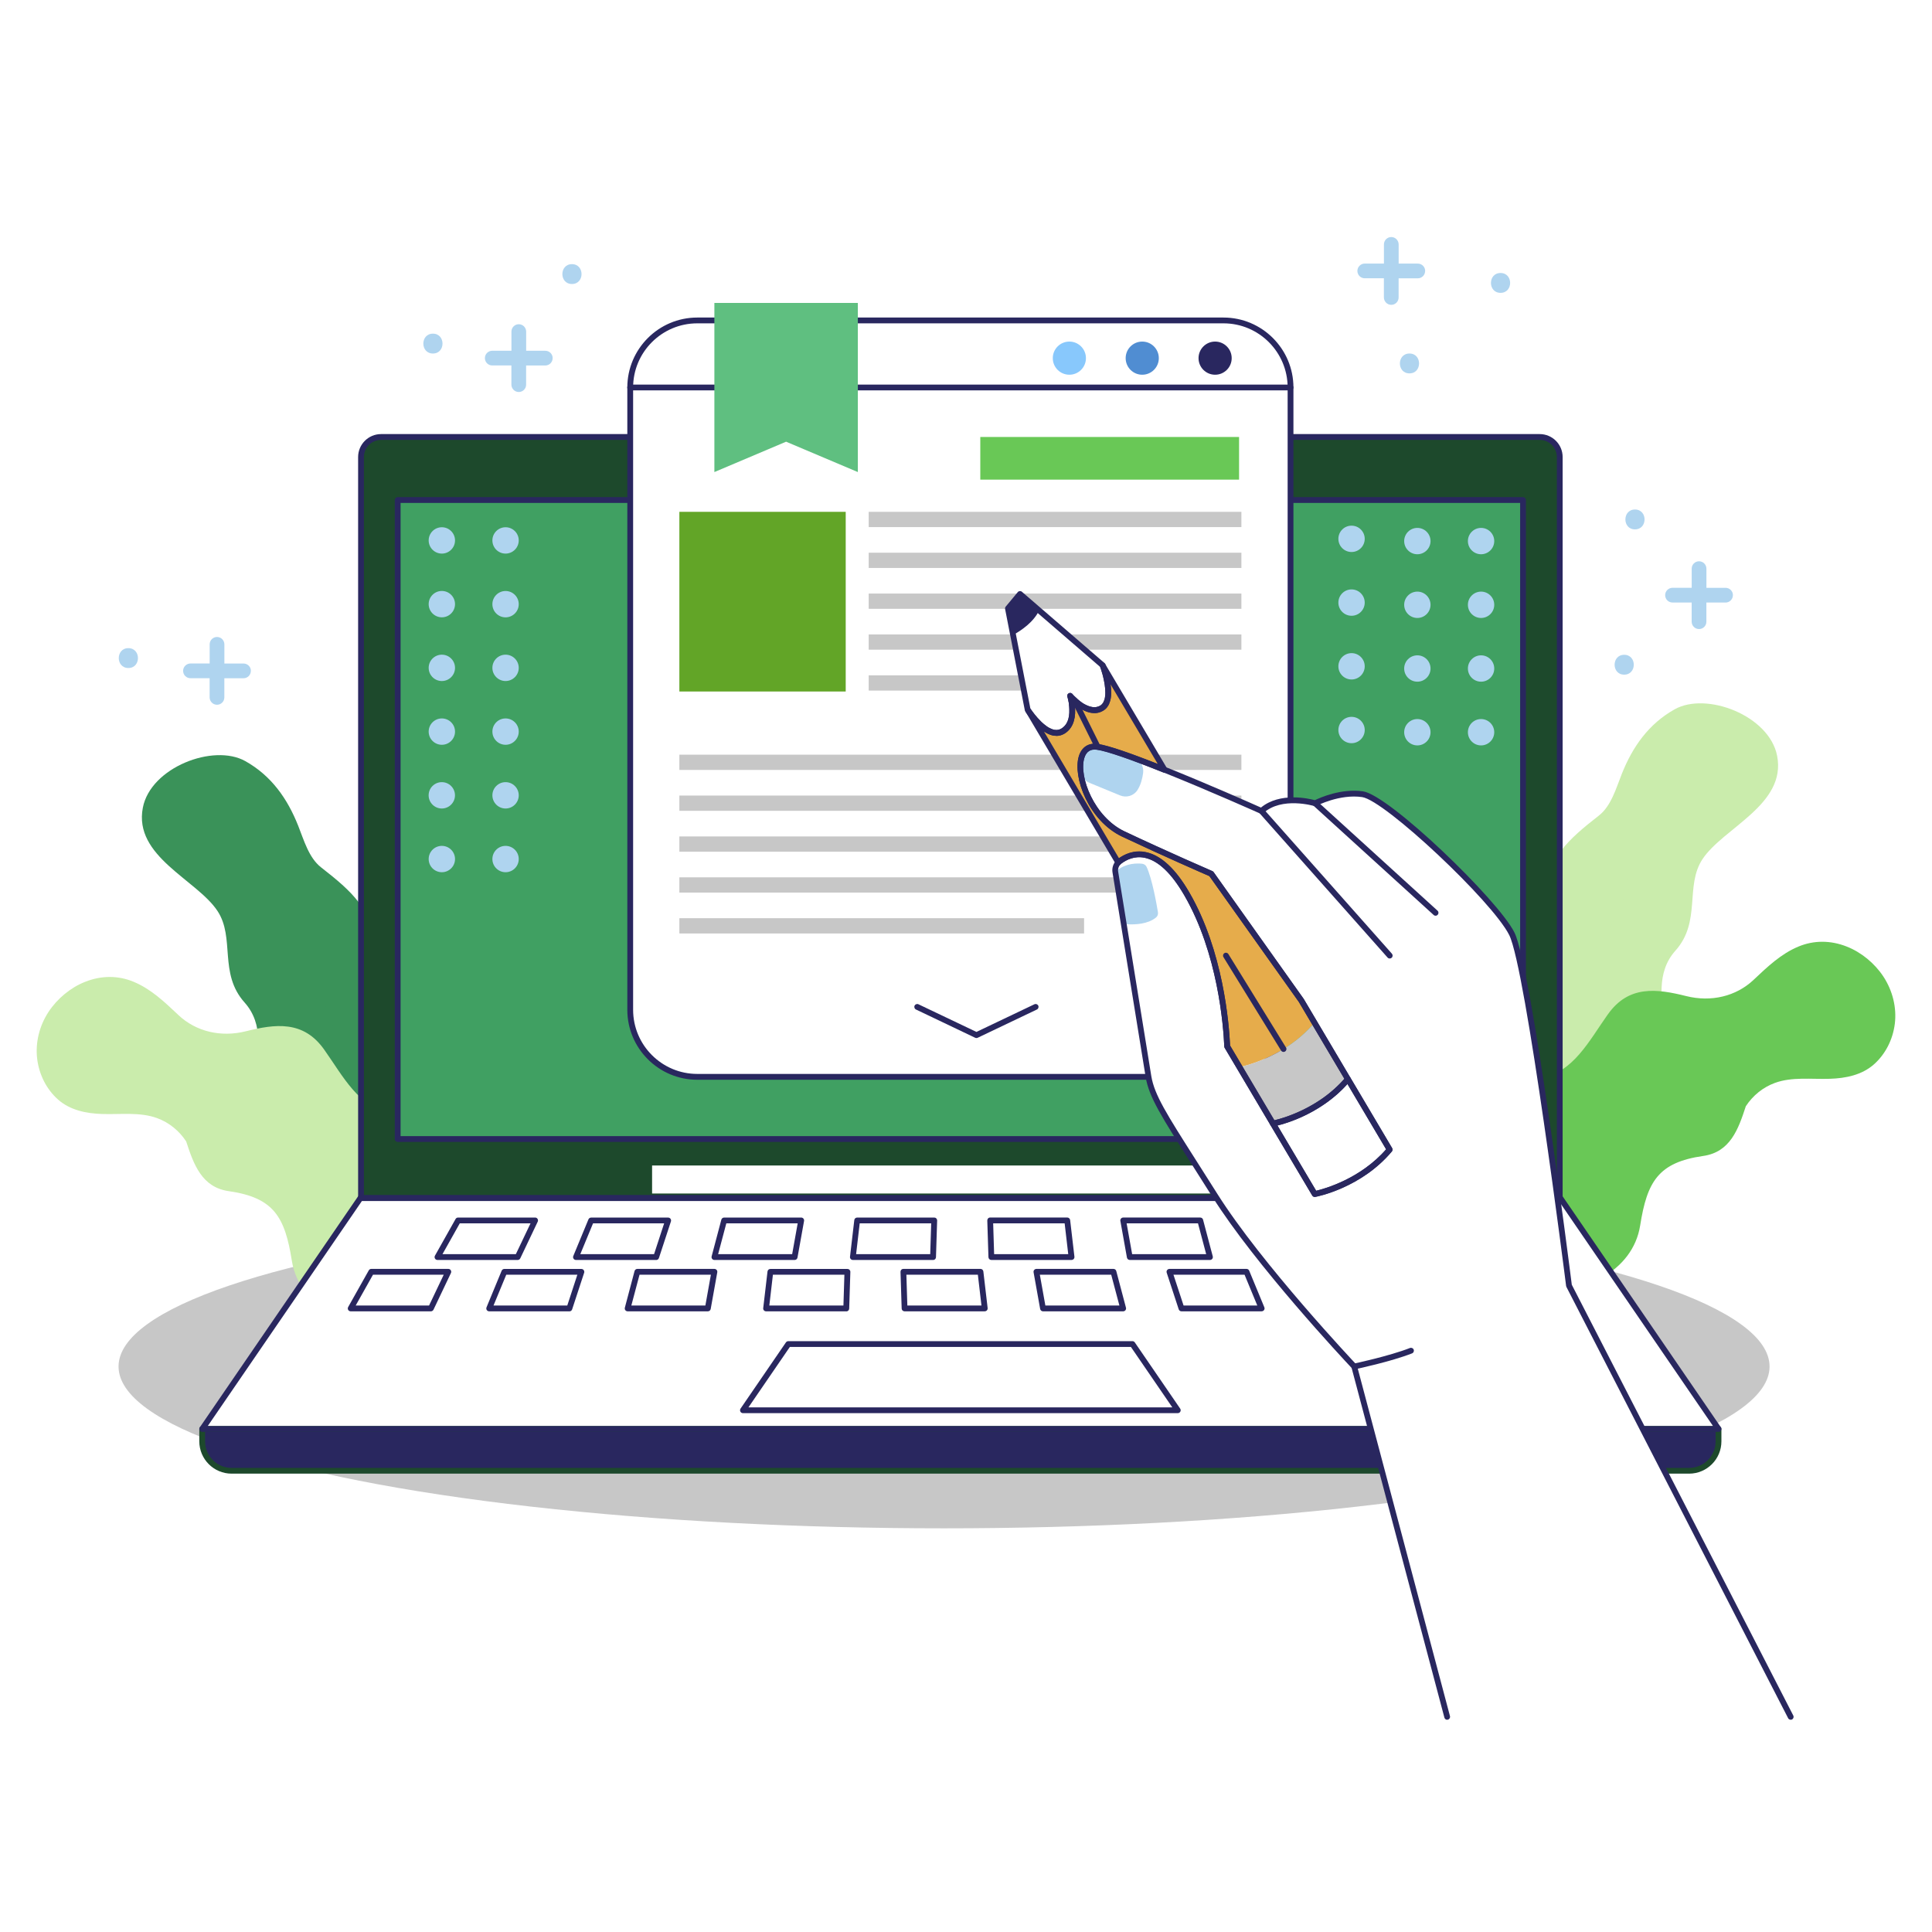 <?xml version="1.0" encoding="UTF-8"?>
<svg xmlns="http://www.w3.org/2000/svg" viewBox="0 0 500 500">
  <defs>
    <style>
      .cls-1 {
        fill: #62a527;
      }

      .cls-2 {
        fill: #3a9259;
      }

      .cls-3 {
        fill: #88c8fc;
      }

      .cls-4 {
        fill: #40a062;
      }

      .cls-5 {
        fill: #5fbf80;
      }

      .cls-6 {
        fill: #c7c7c7;
      }

      .cls-7 {
        fill: #508dd2;
      }

      .cls-8 {
        fill: #fff;
      }

      .cls-9 {
        fill: #caecac;
      }

      .cls-10 {
        fill: #67a4e9;
      }

      .cls-11 {
        fill: #69c856;
      }

      .cls-12 {
        fill: #e6ac4b;
      }

      .cls-13 {
        fill: #afd4ef;
      }

      .cls-14 {
        fill: #29275f;
      }

      .cls-15 {
        fill: #1d492c;
      }
    </style>
  </defs>
  <g id="BACKGROUND">
    <rect class="cls-8" width="500" height="500"/>
  </g>
  <g id="OBJECTS">
    <ellipse class="cls-6" cx="244.32" cy="353.65" rx="213.64" ry="41.88"/>
    <g>
      <path class="cls-9" d="M425,286.23c-18.49,14.67-44.13-8.01-38-26.57,3.17-9.59,10.69-17.22,12.19-27.37,1.56-10.47,6.51-14.9,14.61-21.23,3.17-2.48,4.44-7.05,5.92-10.77,2.79-7.03,6.95-12.94,13.66-16.71,8.26-4.65,24.52,1.62,26.54,12.03,2.46,12.64-13.94,18.62-19.31,26.73-4.61,6.97-.26,16.14-7.01,23.69-10.14,11.34,5.94,29.38-8.6,40.19Z"/>
      <path class="cls-9" d="M405.63,307.64c-.38,0-.71-.29-.75-.68-3.28-36.07,7.71-72.63,30.15-100.3.26-.32.73-.37,1.06-.11.32.26.37.73.11,1.05-22.19,27.37-33.06,63.54-29.82,99.22.04.41-.27.78-.68.81-.02,0-.05,0-.07,0Z"/>
    </g>
    <g>
      <path class="cls-11" d="M416.11,262.51c-4.99,7.06-8.92,14.97-17.38,16.52-12.78,2.35-28.08,14.54-27.3,30.46-.22,32.42,49.22,31.76,53.04,7.68,1.8-11.38,4.69-16.34,16.32-18.01,6.97-1,9.07-6.86,11.03-12.88,1.82-2.76,4.42-4.89,7.54-6.03,4.43-1.61,9.42-.91,14.16-1.06,4.18-.12,8.35-.99,11.46-3.74,2.95-2.63,4.88-6.36,5.4-10.52.5-4.15-.54-8.49-2.95-12.18-2.28-3.47-5.74-6.3-9.47-7.77-4.23-1.68-8.56-1.65-12.48-.03-4.54,1.87-8.07,5.26-11.59,8.57-.02.03-.05.05-.07.07-4.53,4.27-10.99,5.8-17.4,4.2-7.64-1.91-14.92-2.89-20.3,4.72Z"/>
      <path class="cls-11" d="M370.82,338.89c-.13,0-.26-.03-.38-.11-.36-.21-.47-.67-.26-1.03,21.01-35.38,54-61.74,92.88-74.24.39-.13.82.09.94.48.13.39-.09.82-.48.94-38.53,12.38-71.22,38.51-92.05,73.57-.14.24-.39.37-.65.37Z"/>
    </g>
    <g>
      <path class="cls-2" d="M71.89,299.64c18.49,14.67,44.13-8.01,38-26.57-3.17-9.59-10.69-17.22-12.19-27.37-1.56-10.47-6.51-14.9-14.61-21.23-3.17-2.48-4.44-7.05-5.92-10.77-2.79-7.03-6.95-12.94-13.66-16.71-8.26-4.65-24.52,1.62-26.54,12.03-2.46,12.64,13.94,18.62,19.31,26.73,4.61,6.97.26,16.14,7.01,23.69,10.14,11.34-5.94,29.38,8.6,40.19Z"/>
      <path class="cls-2" d="M91.25,321.05s-.05,0-.07,0c-.41-.04-.72-.4-.68-.81,3.24-35.68-7.63-71.85-29.82-99.22-.26-.32-.21-.79.11-1.05.32-.26.79-.21,1.05.11,22.44,27.67,33.43,64.23,30.15,100.3-.04.39-.36.68-.75.68Z"/>
    </g>
    <g>
      <path class="cls-9" d="M83.89,271.62c4.99,7.06,8.92,14.97,17.38,16.52,12.78,2.35,28.08,14.54,27.3,30.46.22,32.42-49.22,31.76-53.04,7.68-1.8-11.38-4.69-16.34-16.32-18.01-6.97-1-9.07-6.86-11.03-12.88-1.82-2.76-4.42-4.89-7.54-6.03-4.43-1.61-9.42-.91-14.16-1.06-4.18-.12-8.35-.99-11.46-3.74-2.95-2.63-4.88-6.36-5.4-10.52-.5-4.15.53-8.49,2.95-12.18,2.28-3.47,5.74-6.3,9.47-7.77,4.23-1.68,8.56-1.65,12.48-.03,4.54,1.87,8.07,5.26,11.59,8.57.02.03.05.05.07.07,4.53,4.27,10.99,5.8,17.4,4.2,7.64-1.91,14.92-2.89,20.31,4.72Z"/>
      <path class="cls-9" d="M129.18,348.01c-.26,0-.51-.13-.65-.37-20.82-35.06-53.51-61.19-92.05-73.57-.39-.13-.61-.55-.48-.94.13-.39.55-.61.94-.48,38.88,12.5,71.87,38.86,92.88,74.24.21.36.09.82-.26,1.03-.12.07-.25.11-.38.11Z"/>
    </g>
    <g>
      <path class="cls-14" d="M437.13,380.63H59.95c-4.21,0-7.62-3.41-7.62-7.62v-3.21h392.42v3.21c0,4.21-3.41,7.62-7.62,7.62Z"/>
      <polygon class="cls-8" points="403.81 310.06 93.27 310.06 52.33 369.81 444.75 369.81 403.81 310.06"/>
      <path class="cls-15" d="M398.47,113.09H98.62c-2.87,0-5.19,2.32-5.19,5.19v191.78h310.23V118.28c0-2.87-2.32-5.19-5.19-5.19Z"/>
      <rect class="cls-4" x="102.92" y="129.41" width="291.24" height="165.37"/>
      <path class="cls-15" d="M437.13,381.38H59.95c-4.62,0-8.37-3.75-8.37-8.37v-3.21c0-.41.34-.75.75-.75h392.42c.41,0,.75.34.75.75v3.21c0,4.62-3.75,8.37-8.37,8.37ZM53.08,370.56v2.46c0,3.79,3.08,6.87,6.87,6.87h377.18c3.79,0,6.87-3.08,6.87-6.87v-2.46H53.08Z"/>
      <path class="cls-14" d="M444.75,370.56H52.33c-.28,0-.53-.15-.66-.4s-.11-.54.04-.77l40.94-59.75c.14-.2.37-.33.62-.33h310.54c.25,0,.48.12.62.33l40.94,59.75c.16.23.17.53.04.77-.13.25-.38.4-.66.4ZM53.76,369.06h389.57l-39.91-58.25H93.67l-39.91,58.25Z"/>
      <path class="cls-14" d="M403.66,310.81H93.43c-.41,0-.75-.34-.75-.75V118.28c0-3.27,2.66-5.94,5.94-5.94h299.85c3.28,0,5.94,2.66,5.94,5.94v191.78c0,.41-.34.75-.75.75ZM94.18,309.31h308.73V118.28c0-2.45-1.99-4.44-4.44-4.44H98.62c-2.45,0-4.44,1.99-4.44,4.44v191.03Z"/>
      <path class="cls-14" d="M394.16,295.53H102.92c-.41,0-.75-.34-.75-.75v-165.37c0-.41.34-.75.75-.75h291.24c.41,0,.75.34.75.75v165.37c0,.41-.34.75-.75.75ZM103.67,294.03h289.74v-163.87H103.67v163.87Z"/>
      <rect class="cls-8" x="168.76" y="301.63" width="159.57" height="7.25"/>
      <path class="cls-10" d="M235.01,121.07c0,2.7-2.19,4.89-4.89,4.89s-4.89-2.19-4.89-4.89,2.19-4.89,4.89-4.89,4.89,2.19,4.89,4.89Z"/>
      <path class="cls-14" d="M304.81,365.72h-112.54c-.28,0-.53-.15-.66-.4s-.11-.54.04-.77l11.74-17.13c.14-.2.37-.33.62-.33h89.06c.25,0,.48.12.62.33l11.74,17.13c.16.23.17.53.04.77-.13.25-.38.4-.66.4ZM193.7,364.22h109.69l-10.71-15.63h-88.27l-10.71,15.63Z"/>
      <g>
        <path class="cls-14" d="M133.97,326.08h-20.75c-.27,0-.51-.14-.65-.37-.13-.23-.14-.51,0-.75l5.33-9.48c.13-.24.38-.38.65-.38h19.94c.26,0,.5.13.63.35.14.22.15.49.04.72l-4.51,9.48c-.12.26-.39.43-.68.43ZM114.5,324.58h19l3.8-7.98h-18.31l-4.48,7.98Z"/>
        <path class="cls-14" d="M169.81,326.08h-20.75c-.25,0-.48-.12-.62-.33-.14-.21-.17-.47-.07-.7l3.92-9.48c.12-.28.39-.46.69-.46h19.94c.24,0,.47.12.61.31.14.2.18.45.11.67l-3.11,9.48c-.1.31-.39.52-.71.52ZM150.18,324.58h19.09l2.61-7.98h-18.4l-3.3,7.98Z"/>
        <path class="cls-14" d="M205.64,326.08h-20.75c-.23,0-.45-.11-.59-.29-.14-.18-.19-.42-.13-.65l2.51-9.48c.09-.33.38-.56.73-.56h19.94c.22,0,.43.1.58.27.14.17.2.4.16.61l-1.7,9.48c-.06.36-.37.62-.74.62ZM185.86,324.58h19.15l1.43-7.98h-18.47l-2.12,7.98Z"/>
        <path class="cls-14" d="M241.47,326.08h-20.75c-.21,0-.42-.09-.56-.25-.14-.16-.21-.37-.18-.59l1.11-9.48c.04-.38.36-.66.75-.66h19.94c.2,0,.4.08.54.23.14.15.22.34.21.55l-.3,9.48c-.01.41-.34.73-.75.73ZM221.56,324.58h19.18l.25-7.98h-18.5l-.93,7.98Z"/>
        <path class="cls-14" d="M277.31,326.08h-20.75c-.41,0-.74-.32-.75-.73l-.3-9.48c0-.2.07-.4.21-.55.14-.15.33-.23.54-.23h19.94c.38,0,.7.29.75.66l1.11,9.48c.02.21-.04.43-.18.59-.14.16-.35.25-.56.25ZM257.28,324.58h19.18l-.93-7.98h-18.5l.25,7.98Z"/>
        <path class="cls-14" d="M313.14,326.08h-20.75c-.36,0-.67-.26-.74-.62l-1.7-9.48c-.04-.22.02-.44.16-.61.14-.17.35-.27.58-.27h19.94c.34,0,.64.23.72.56l2.51,9.48c.06.23.01.47-.13.65-.14.18-.36.29-.59.29ZM293.01,324.58h19.15l-2.12-7.98h-18.47l1.43,7.98Z"/>
        <path class="cls-14" d="M348.97,326.08h-20.75c-.32,0-.61-.21-.71-.52l-3.11-9.48c-.07-.23-.04-.48.11-.67.14-.19.37-.31.61-.31h19.94c.3,0,.58.18.69.46l3.92,9.48c.1.23.07.5-.07.7-.14.21-.37.33-.62.33ZM328.76,324.58h19.09l-3.3-7.98h-18.4l2.61,7.98Z"/>
        <path class="cls-14" d="M384.81,326.08h-20.75c-.29,0-.55-.17-.68-.43l-4.51-9.48c-.11-.23-.09-.51.04-.72.14-.22.38-.35.63-.35h19.94c.27,0,.52.15.65.38l5.33,9.48c.13.23.13.52,0,.75-.13.23-.38.37-.65.37ZM364.53,324.58h19l-4.48-7.98h-18.31l3.8,7.98Z"/>
      </g>
      <g>
        <path class="cls-14" d="M111.51,339.37h-20.75c-.27,0-.51-.14-.65-.37-.13-.23-.14-.51,0-.75l5.33-9.48c.13-.24.38-.38.65-.38h19.94c.26,0,.5.13.63.35.14.22.15.49.04.72l-4.51,9.48c-.12.26-.39.43-.68.43ZM92.04,337.87h19l3.8-7.98h-18.31l-4.48,7.98Z"/>
        <path class="cls-14" d="M147.35,339.37h-20.75c-.25,0-.48-.12-.62-.33s-.16-.47-.07-.7l3.92-9.48c.12-.28.39-.46.69-.46h19.94c.24,0,.47.12.61.31.14.2.18.45.11.67l-3.11,9.48c-.1.31-.39.52-.71.52ZM127.72,337.87h19.09l2.61-7.98h-18.4l-3.3,7.98Z"/>
        <path class="cls-14" d="M183.18,339.37h-20.75c-.23,0-.45-.11-.59-.29-.14-.18-.19-.42-.13-.65l2.51-9.48c.09-.33.38-.56.73-.56h19.94c.22,0,.43.1.58.27.14.17.2.4.16.61l-1.7,9.48c-.06.36-.37.62-.74.62ZM163.4,337.87h19.15l1.43-7.98h-18.47l-2.12,7.98Z"/>
        <path class="cls-14" d="M219.01,339.37h-20.75c-.21,0-.42-.09-.56-.25-.14-.16-.21-.37-.18-.58l1.11-9.48c.04-.38.36-.66.75-.66h19.94c.2,0,.4.08.54.23.14.15.22.34.21.55l-.3,9.48c-.01.41-.34.73-.75.73ZM199.1,337.87h19.18l.25-7.98h-18.5l-.93,7.98Z"/>
        <path class="cls-14" d="M254.85,339.37h-20.75c-.41,0-.74-.32-.75-.73l-.3-9.48c0-.2.07-.4.21-.55.14-.15.34-.23.54-.23h19.94c.38,0,.7.29.75.66l1.11,9.48c.02.21-.04.43-.18.59-.14.16-.35.25-.56.25ZM234.82,337.87h19.18l-.93-7.98h-18.5l.25,7.98Z"/>
        <path class="cls-14" d="M290.68,339.37h-20.75c-.36,0-.67-.26-.74-.62l-1.7-9.48c-.04-.22.02-.44.16-.61.14-.17.35-.27.58-.27h19.94c.34,0,.64.23.72.56l2.51,9.48c.06.22.01.46-.13.65-.14.18-.36.29-.59.29ZM270.55,337.87h19.15l-2.12-7.98h-18.47l1.43,7.98Z"/>
        <path class="cls-14" d="M326.51,339.37h-20.75c-.32,0-.61-.21-.71-.52l-3.11-9.48c-.07-.23-.04-.48.11-.67.14-.19.37-.31.61-.31h19.94c.3,0,.58.18.69.46l3.92,9.48c.1.23.07.5-.07.7-.14.21-.37.33-.62.33ZM306.3,337.87h19.09l-3.3-7.98h-18.4l2.62,7.98Z"/>
        <path class="cls-14" d="M362.35,339.37h-20.75c-.29,0-.55-.17-.68-.43l-4.51-9.48c-.11-.23-.09-.5.04-.72.14-.22.38-.35.63-.35h19.94c.27,0,.52.15.65.38l5.32,9.48c.13.23.13.52,0,.75-.13.23-.38.37-.65.37ZM342.07,337.87h19l-4.48-7.98h-18.31l3.8,7.98Z"/>
        <path class="cls-14" d="M397.44,339.37h-20.75c-.29,0-.55-.17-.68-.43l-4.51-9.48c-.11-.23-.09-.5.04-.72.14-.22.38-.35.63-.35h19.94c.27,0,.52.15.65.38l5.33,9.48c.13.23.13.52,0,.75-.13.23-.38.37-.65.37ZM377.16,337.87h19l-4.48-7.98h-18.31l3.8,7.98Z"/>
      </g>
    </g>
    <g>
      <g>
        <rect class="cls-8" x="163.09" y="82.93" width="170.9" height="195.76" rx="17.35" ry="17.35"/>
        <path class="cls-3" d="M281.04,92.69c0,2.37-1.92,4.29-4.29,4.29s-4.29-1.92-4.29-4.29,1.92-4.29,4.29-4.29,4.29,1.92,4.29,4.29Z"/>
        <path class="cls-7" d="M299.9,92.69c0,2.37-1.92,4.29-4.29,4.29s-4.29-1.92-4.29-4.29,1.92-4.29,4.29-4.29,4.29,1.92,4.29,4.29Z"/>
        <path class="cls-14" d="M318.76,92.69c0,2.37-1.92,4.29-4.29,4.29s-4.29-1.92-4.29-4.29,1.92-4.29,4.29-4.29,4.29,1.92,4.29,4.29Z"/>
        <path class="cls-14" d="M316.64,279.44h-136.19c-9.98,0-18.1-8.12-18.1-18.1V100.28c0-9.98,8.12-18.1,18.1-18.1h136.19c9.98,0,18.1,8.12,18.1,18.1v161.05c0,9.98-8.12,18.1-18.1,18.1ZM180.45,83.68c-9.16,0-16.6,7.45-16.6,16.6v161.05c0,9.16,7.45,16.6,16.6,16.6h136.19c9.16,0,16.6-7.45,16.6-16.6V100.28c0-9.16-7.45-16.6-16.6-16.6h-136.19Z"/>
        <path class="cls-14" d="M333.99,101.03h-170.9c-.41,0-.75-.34-.75-.75s.34-.75.75-.75h170.9c.41,0,.75.34.75.75s-.34.75-.75.75Z"/>
      </g>
      <polygon class="cls-5" points="222.01 122.17 203.44 114.31 184.88 122.17 184.88 78.4 222.01 78.4 222.01 122.17"/>
      <g>
        <rect class="cls-1" x="175.82" y="132.46" width="43.05" height="46.5"/>
        <g>
          <rect class="cls-6" x="224.82" y="132.46" width="96.45" height="3.95"/>
          <rect class="cls-6" x="224.82" y="143.04" width="96.45" height="3.95"/>
          <rect class="cls-6" x="224.82" y="153.61" width="96.45" height="3.95"/>
          <rect class="cls-6" x="224.82" y="164.19" width="96.45" height="3.95"/>
          <rect class="cls-6" x="224.82" y="174.77" width="55.74" height="3.95"/>
          <g>
            <rect class="cls-6" x="175.82" y="195.31" width="145.45" height="3.95"/>
            <rect class="cls-6" x="175.82" y="205.89" width="145.45" height="3.95"/>
            <rect class="cls-6" x="175.82" y="216.47" width="145.45" height="3.95"/>
            <rect class="cls-6" x="175.82" y="227.05" width="145.45" height="3.95"/>
            <rect class="cls-6" x="175.82" y="237.63" width="104.74" height="3.95"/>
          </g>
        </g>
        <rect class="cls-11" x="253.7" y="113.09" width="66.97" height="11.04"/>
        <path class="cls-14" d="M252.69,268.64c-.11,0-.22-.02-.32-.07l-15.32-7.31c-.37-.18-.53-.63-.35-1,.18-.37.63-.53,1-.35l15,7.15,15-7.15c.38-.18.82-.02,1,.35.18.37.02.82-.35,1l-15.32,7.31c-.1.05-.21.07-.32.07Z"/>
      </g>
    </g>
    <g>
      <path class="cls-8" d="M463.44,444.33h-88.9l-24.06-90.68s-24.46-25.84-36.09-44.32c-11.65-18.5-16.15-24.64-17.15-30.68-.88-5.4-7.23-44.6-8.58-52.94-.16-.9.13-1.82.75-2.47.1-.13.22-.23.36-.34,2.8-2.12,9.63-4.93,17.4,8.46,8.94,15.44,10.24,34.92,10.44,39.45l3.17,5.35,8.66,14.61,10.83,18.25s11.52-2.13,19.4-11.5l-10.81-18.25-8.66-14.61-3.4-5.75-.04-.05-23.26-32.73s-11.45-4.96-22.73-10.28c-11.28-5.32-14.89-23.82-6.67-22.56,3.12.48,10,3,17.33,5.95,11.94,4.78,25.07,10.66,25.07,10.66,5.14-4.69,13.89-1.99,13.89-1.99,0,0,6.14-3.25,12.28-2.35,6.13.91,34.2,27.34,38.61,36.09,4.43,8.75,14.8,91.07,14.8,91.07l57.38,111.61Z"/>
      <path class="cls-13" d="M295.84,200.03c-.19,1.42-.59,3.08-1.47,4.45-.96,1.49-2.87,2.05-4.5,1.37l-7.95-3.27c-1.54-.64-2.47-2.22-2.28-3.86.15-1.32.52-2.84,1.35-4.1.92-1.41,2.7-1.97,4.29-1.41l8.11,2.83c1.66.58,2.68,2.25,2.45,3.99Z"/>
      <path class="cls-13" d="M299.16,237.46c-2.12,1.73-5.41,1.83-7.16,1.75-.69-.03-1.25-.54-1.37-1.22l-1.86-11.48c-.08-.53.13-1.07.55-1.4,2.22-1.72,4.91-1.72,6.23-1.58.51.05.97.35,1.19.82,1.43,3.07,2.58,9.55,2.94,11.75.08.52-.12,1.04-.52,1.37Z"/>
      <path class="cls-12" d="M340.18,264.67c-7.89,9.37-19.41,11.5-19.41,11.5l-3.17-5.35c-.19-4.53-1.49-24.02-10.44-39.45-7.76-13.4-14.59-10.58-17.4-8.46-.14.1-.26.21-.36.34l-23.29-39.32c.39.57,1.41,2.03,2.75,3.32l.22.22c.38.35.77.69,1.18.97.12.1.25.18.38.27.23.16.47.3.71.42.17.09.34.17.51.23.17.06.34.13.52.18.16.04.32.08.49.1h.03c.17.03.34.04.51.04.55,0,1.1-.14,1.64-.45,2.09-1.23,2.52-3.64,2.44-5.67,0-.06,0-.13-.01-.19-.01-.38-.04-.73-.09-1.05,0-.06-.01-.12-.01-.17-.03-.16-.05-.3-.06-.43-.01-.01-.01-.03-.01-.03-.14-.87-.34-1.48-.36-1.6.03.03.08.08.14.16.04.04.08.08.12.13.05.05.1.12.16.17.19.19.44.43.73.69.12.13.25.23.38.34.16.13.31.27.48.39.04.04.09.08.13.1.19.16.39.3.6.43.05.04.1.08.16.12.34.21.7.42,1.06.58.19.09.38.18.57.25.19.08.39.13.58.18.18.06.38.1.57.12.53.08,1.05.06,1.57-.08.16-.04.31-.09.47-.16.16-.06.32-.16.48-.25.43-.26.75-.6,1-1.01.06-.09.12-.18.17-.29h0c.09-.21.17-.4.23-.61.03-.05.04-.09.04-.14.06-.17.1-.35.13-.53.04-.21.06-.42.08-.62.01-.03.01-.06.01-.1.04-.44.04-.9.01-1.38-.01-.18-.03-.36-.04-.53-.05-.58-.13-1.17-.25-1.73-.03-.19-.06-.38-.12-.56-.05-.26-.1-.52-.17-.77-.06-.26-.13-.51-.19-.74-.3-1.08-.58-1.86-.66-2.05l16.03,27.04c-7.34-2.95-14.22-5.47-17.33-5.95-8.22-1.26-4.61,17.24,6.67,22.56,11.28,5.32,22.73,10.28,22.73,10.28l23.26,32.73.04.05,3.4,5.75Z"/>
      <path class="cls-6" d="M348.84,279.27c-7.89,9.39-19.41,11.5-19.41,11.5l-8.66-14.61s11.52-2.13,19.41-11.5l8.66,14.61Z"/>
      <path class="cls-8" d="M359.66,297.52c-7.88,9.37-19.4,11.5-19.4,11.5l-10.83-18.25s11.52-2.12,19.41-11.5l10.81,18.25Z"/>
      <path class="cls-8" d="M286.8,178.56c.03.48.03.93-.01,1.38,0,.04,0,.08-.01.1-.01.21-.04.42-.08.62-.01.05-.03.12-.04.17-.01.06-.01.12-.04.17-.01.06-.03.13-.05.19-.01.05-.03.09-.04.14-.06.21-.14.4-.23.6h0c-.05.12-.1.21-.17.3-.25.42-.57.75-1,1.01-.16.09-.32.18-.48.25-.16.06-.31.12-.47.16-.52.14-1.04.16-1.57.08-.18-.03-.38-.06-.57-.12-.19-.05-.39-.1-.58-.18-.19-.06-.38-.16-.57-.25-.36-.17-.73-.38-1.06-.58-.05-.04-.1-.08-.16-.12-.21-.13-.4-.27-.6-.43-.04-.03-.09-.06-.13-.1-.17-.12-.32-.26-.48-.39-.13-.1-.26-.22-.38-.34-.29-.26-.53-.49-.73-.69-.05-.06-.1-.13-.16-.17-.04-.05-.08-.09-.12-.13-.07-.08-.12-.13-.14-.16.03.12.22.73.36,1.6,0,0,0,.01.01.03.01.13.04.27.06.43,0,.05.01.1.01.17.05.32.08.68.09,1.05.01.06.01.13.01.19.08,2.04-.35,4.44-2.44,5.67-.53.31-1.09.45-1.64.45-.17,0-.34-.01-.51-.04h-.03c-.17-.03-.34-.06-.49-.1-.18-.05-.35-.12-.52-.18-.17-.06-.34-.14-.51-.23-.25-.12-.48-.26-.71-.42-.13-.09-.26-.17-.38-.27-.42-.29-.8-.62-1.18-.97l-.22-.22c-1.34-1.3-2.36-2.75-2.75-3.32-.1-.17-.17-.26-.17-.26l-3.76-19.33c2.13-1.16,5.27-3.28,6.75-6.34l16.42,14.16s0,.01.01.04c.08.19.36.97.66,2.05.06.23.13.48.19.74.06.25.12.51.17.77.05.18.09.36.12.56.12.56.19,1.14.25,1.73.01.18.03.36.04.53Z"/>
      <path class="cls-14" d="M268.93,157.99c-1.48,3.05-4.62,5.18-6.75,6.34l-1.34-6.88,3.12-3.75,4.97,4.3Z"/>
      <path class="cls-14" d="M374.53,445.08c-.33,0-.63-.22-.72-.56l-24.01-90.5c-1.96-2.08-24.95-26.66-36.05-44.3-2.02-3.21-3.83-6.06-5.44-8.59-7.75-12.19-10.96-17.23-11.81-22.37-.88-5.4-7.23-44.6-8.58-52.95-.19-1.12.16-2.28.95-3.11.1-.13.26-.28.46-.43,1.53-1.15,4.03-2.4,7.19-1.76,3.93.8,7.73,4.31,11.29,10.46,8.75,15.1,10.27,33.9,10.53,39.61l22.28,37.58c2.24-.53,11.45-3.1,18.11-10.73l-22.6-38.15-23.15-32.56c-1.55-.67-12.19-5.32-22.56-10.21-8.77-4.14-12.85-15.48-11.22-20.81.73-2.39,2.55-3.55,4.98-3.17,2.78.43,8.67,2.44,17.5,5.99,10.61,4.24,22.28,9.41,24.66,10.48,4.92-4.06,12.35-2.34,13.95-1.91,1.29-.63,6.82-3.11,12.46-2.29,6.83,1.01,34.9,28.02,39.17,36.5,4.39,8.67,14.24,86.29,14.86,91.19l57.32,111.49c.19.37.04.82-.32,1.01-.37.19-.82.04-1.01-.32l-57.38-111.61c-.04-.08-.07-.16-.08-.25-.1-.82-10.41-82.29-14.73-90.83-4.44-8.8-32.18-34.82-38.05-35.69-5.83-.85-11.76,2.24-11.82,2.27-.18.09-.38.11-.57.05-.08-.03-8.41-2.51-13.17,1.82-.22.2-.54.25-.81.13-.13-.06-13.25-5.93-25.04-10.65-8.6-3.45-14.54-5.5-17.17-5.9-1.69-.26-2.81.45-3.32,2.13-1.49,4.87,2.59,15.32,10.43,19.02,11.14,5.26,22.6,10.22,22.71,10.27.13.05.23.14.31.25l23.26,32.73s.06.09.07.1l22.87,38.61c.16.27.13.62-.07.86-7.96,9.47-19.35,11.67-19.83,11.76-.31.06-.62-.08-.78-.35l-22.66-38.21c-.06-.11-.1-.23-.1-.35-.23-5.39-1.66-24.13-10.34-39.11-3.34-5.76-6.8-9.04-10.29-9.74-2.61-.53-4.71.52-6,1.5-.11.08-.18.14-.23.21-.5.53-.71,1.21-.6,1.87,1.35,8.36,7.7,47.55,8.58,52.95.8,4.84,3.96,9.8,11.6,21.81,1.61,2.53,3.42,5.38,5.45,8.59,11.46,18.21,35.76,43.95,36,44.21.09.09.15.2.18.32l24.06,90.68c.11.4-.13.81-.53.92-.06.02-.13.03-.19.03Z"/>
      <path class="cls-14" d="M329.43,291.52c-.26,0-.51-.14-.65-.37l-11.83-19.96c-.06-.11-.1-.23-.1-.35-.23-5.39-1.66-24.13-10.34-39.11-3.34-5.76-6.8-9.04-10.29-9.74-2.61-.53-4.71.52-6,1.5-.11.08-.18.14-.23.21-.16.19-.4.29-.64.28-.25-.02-.47-.15-.59-.37l-23.29-39.32c-.21-.35-.1-.8.24-1.02.34-.22.79-.12,1.02.21.47.69,1.44,2.03,2.65,3.21l.23.23c.41.38.75.66,1.08.89.13.11.2.15.26.2l.12.08c.19.13.39.25.61.35.17.09.31.16.46.21.15.06.3.12.46.16.1.02.23.06.36.08.02,0,.05,0,.06,0,.57.09,1.13-.02,1.65-.32,1.47-.87,2.16-2.55,2.07-5,0-.04-.01-.16-.01-.2-.01-.34-.03-.66-.08-.96,0-.04,0-.08,0-.12,0-.03,0-.06,0-.08-.02-.14-.04-.25-.05-.34,0-.02-.01-.05-.02-.07h0c-.11-.65-.24-1.14-.31-1.38-.02-.09-.04-.15-.05-.18-.07-.33.08-.66.38-.82.29-.16.66-.1.89.13.04.04.1.11.18.2.01.01.05.04.08.09.08.08.15.16.2.22.13.13.37.35.64.6.14.15.24.23.34.31l.14.12c.1.08.19.17.29.24.04.03.07.05.1.09.24.19.41.31.59.43l.21.15c.32.19.64.37.93.5l.1.04c.13.06.26.13.4.17.2.08.37.12.53.17.19.06.31.09.44.1.52.07.93.05,1.32-.05.14-.03.26-.07.38-.12.13-.05.26-.13.39-.2.3-.18.54-.43.73-.75.05-.08.08-.13.11-.18,0-.02.01-.04.02-.05.08-.16.14-.33.2-.5,0-.02.05-.18.06-.19,0-.04.02-.1.04-.15,0-.03.01-.08.01-.08,0,0,.02-.1.02-.1,0,0,.02-.1.02-.1.03-.14.05-.32.06-.49,0-.04,0-.08.02-.12.03-.43.03-.82,0-1.27l-.04-.52c-.05-.59-.13-1.14-.23-1.63-.03-.21-.06-.36-.1-.51-.06-.3-.11-.55-.17-.78-.07-.26-.13-.5-.19-.73-.28-1.03-.56-1.79-.64-1.97-.15-.36.01-.78.36-.95.35-.17.78-.05.98.29l16.03,27.04c.16.28.13.63-.08.87-.21.24-.55.33-.85.21-8.6-3.45-14.53-5.49-17.17-5.9-1.69-.26-2.81.45-3.32,2.13-1.49,4.87,2.59,15.32,10.43,19.02,11.14,5.26,22.6,10.22,22.71,10.27.13.05.23.14.31.25l23.26,32.73s.06.09.07.1l12.06,20.36c.16.27.13.62-.07.87-7.98,9.48-19.37,11.67-19.85,11.76-.05,0-.09.01-.14.01ZM318.35,270.6l11.46,19.33c2.24-.53,11.45-3.09,18.12-10.73l-11.79-19.89-23.15-32.56c-1.55-.67-12.19-5.32-22.56-10.21-8.77-4.14-12.85-15.48-11.22-20.81.73-2.39,2.55-3.55,4.98-3.17,2.56.4,7.76,2.13,15.45,5.17l-12.23-20.62c.04.27.07.57.1.87l.04.54c.03.56.03,1.05-.01,1.5,0,0,0,.08-.02.17-.02.21-.04.42-.08.63,0,0-.02.1-.03.11-.02.1-.04.2-.07.3-.02.07-.03.14-.06.21,0,.02-.01.05-.01.05-.09.29-.17.5-.26.71-.01.03-.02.07-.04.1-.07.14-.14.26-.23.39-.29.49-.7.9-1.22,1.22-.19.11-.4.22-.58.3-.19.08-.38.14-.57.19-.57.16-1.19.19-1.86.09-.21-.01-.47-.07-.72-.15-.17-.04-.39-.1-.61-.19-.15-.05-.33-.13-.52-.22-.43-.2-.79-.4-1.23-.67l-.21-.15c-.18-.11-.4-.27-.62-.45-.01,0-.07-.05-.13-.11-.11-.08-.21-.16-.32-.25.04.29.07.61.08,1,.01.09.01.18.01.27.11,2.97-.86,5.17-2.81,6.32-.81.47-1.7.64-2.59.52-.03,0-.05,0-.07,0-.19-.03-.39-.07-.56-.12-.23-.06-.42-.14-.61-.21-.2-.08-.39-.17-.59-.27-.21-.1-.46-.25-.77-.45l-.06-.04,19.43,32.81c1.54-1.09,3.94-2.17,6.92-1.57,3.93.8,7.73,4.31,11.29,10.46,8.75,15.1,10.27,33.9,10.53,39.61Z"/>
      <path class="cls-14" d="M340.26,309.78c-.26,0-.51-.14-.65-.37l-10.83-18.25c-.12-.21-.14-.47-.04-.69.1-.22.31-.38.55-.43.11-.02,11.35-2.19,18.97-11.25.16-.19.39-.29.64-.26.24.02.46.16.58.37l10.81,18.25c.16.27.13.62-.07.86-7.96,9.47-19.35,11.67-19.83,11.76-.05,0-.09.01-.14.01ZM330.6,291.28l10.02,16.9c2.24-.53,11.45-3.1,18.11-10.73l-10.01-16.9c-6.6,7.34-15.17,10-18.12,10.73Z"/>
      <path class="cls-14" d="M273.41,190.43c-.19,0-.38-.01-.58-.04-.03,0-.05,0-.07,0-.19-.03-.39-.07-.56-.12-.23-.06-.42-.14-.61-.21-.2-.08-.39-.17-.59-.27-.21-.1-.46-.25-.77-.45l-.11-.07c-.12-.08-.24-.16-.35-.26-.32-.21-.71-.53-1.19-.98l-.24-.24c-1.3-1.26-2.34-2.69-2.84-3.43-.1-.16-.16-.24-.16-.25-.06-.09-.1-.19-.12-.29l-5.1-26.21c-.04-.22.02-.45.16-.62l3.12-3.75c.13-.16.31-.25.52-.27.2-.01.4.05.55.18l21.39,18.46c.12.1.2.23.24.38.14.36.4,1.11.67,2.08.07.24.13.49.2.76.07.25.12.53.18.8.05.16.09.37.12.6.1.49.19,1.1.25,1.76l.04.54s0,.01,0,.02c.03.55.03,1.03-.01,1.48,0,0,0,.08-.02.17-.02.21-.04.42-.08.63,0,0-.02.1-.03.11-.02.1-.04.2-.07.3-.02.07-.03.14-.06.21,0,.02-.01.05-.01.05-.09.29-.17.5-.26.71-.01.03-.02.07-.04.1-.07.14-.14.26-.23.39-.29.49-.7.9-1.22,1.22-.19.11-.4.22-.58.3-.19.08-.38.14-.57.19-.57.16-1.19.19-1.86.09-.21-.03-.43-.07-.66-.13-.24-.06-.45-.12-.67-.21-.15-.05-.33-.13-.52-.22-.43-.2-.79-.4-1.23-.67l-.21-.15c-.18-.11-.4-.27-.62-.45-.01,0-.07-.05-.13-.11-.11-.08-.21-.16-.32-.25.04.29.07.61.08,1,.01.09.01.18.01.27.11,2.97-.86,5.17-2.81,6.32-.63.37-1.31.56-2.02.56ZM272.95,188.89s.05,0,.06,0c.57.09,1.13-.02,1.65-.32,1.47-.87,2.16-2.55,2.07-5,0-.04-.01-.16-.01-.2-.01-.34-.03-.66-.08-.96,0-.04,0-.08,0-.12,0-.03,0-.06,0-.08-.02-.14-.04-.25-.05-.34,0-.02-.01-.05-.02-.07h0c-.11-.65-.24-1.14-.31-1.38-.02-.09-.04-.15-.05-.18-.07-.33.08-.66.38-.82.29-.16.66-.1.89.13.04.04.1.11.18.2.01.01.05.04.08.09.08.08.15.16.2.22.13.13.37.35.64.6.12.12.23.22.34.31l.14.12c.1.08.19.17.29.24.04.03.07.05.1.09.24.19.41.31.59.43l.21.15c.32.19.64.37.93.5l.1.04c.13.06.26.13.4.17.2.08.37.12.53.17.18.05.34.08.5.1.47.07.88.05,1.27-.06.14-.03.26-.07.38-.12.13-.05.26-.13.39-.2.3-.18.54-.43.73-.75.05-.08.08-.13.11-.18,0-.02.01-.04.02-.05.08-.16.14-.33.2-.5,0-.02.05-.18.06-.19,0-.04.02-.1.04-.15,0-.03.01-.08.01-.08,0,0,.02-.1.02-.1,0,0,.02-.1.02-.1.03-.14.05-.32.06-.49,0-.04,0-.08.02-.12.03-.43.03-.82,0-1.27l-.04-.52c-.05-.59-.13-1.14-.23-1.63-.03-.21-.06-.36-.1-.51-.06-.3-.11-.55-.17-.78-.07-.26-.13-.5-.19-.73-.24-.87-.48-1.55-.59-1.85l-20.67-17.84-2.4,2.89,5.01,25.71s.06.09.1.16c.45.67,1.43,2.01,2.64,3.18l.23.23c.41.38.75.66,1.08.89.13.11.2.15.26.2l.12.08c.19.13.39.25.61.35.17.09.31.16.46.21.15.06.3.12.46.16.1.02.23.06.36.08Z"/>
      <path class="cls-14" d="M284.07,194.04c-.28,0-.54-.15-.67-.42l-6-12.06c-.18-.37-.03-.82.34-1.01.37-.19.82-.03,1.01.34l6,12.06c.18.37.03.82-.34,1.01-.11.05-.22.08-.33.08Z"/>
      <path class="cls-14" d="M332.18,272.24c-.25,0-.5-.13-.64-.36l-14.91-24.18c-.22-.35-.11-.81.25-1.03.35-.22.81-.11,1.03.25l14.91,24.18c.22.35.11.81-.25,1.03-.12.08-.26.11-.39.11Z"/>
      <path class="cls-14" d="M359.66,248.06c-.21,0-.41-.08-.56-.25l-33.18-37.41c-.27-.31-.25-.78.06-1.06.31-.27.78-.25,1.06.06l33.18,37.41c.27.31.25.78-.06,1.06-.14.13-.32.19-.5.19Z"/>
      <path class="cls-14" d="M371.52,236.99c-.18,0-.36-.06-.5-.2l-31.15-28.33c-.31-.28-.33-.75-.05-1.06.28-.31.75-.33,1.06-.05l31.15,28.33c.31.28.33.75.05,1.06-.15.16-.35.25-.55.25Z"/>
      <path class="cls-14" d="M350.48,354.4c-.35,0-.66-.24-.73-.6-.08-.41.17-.8.58-.89.09-.02,9.14-1.93,14.56-4.05.39-.15.82.04.97.42.15.39-.04.82-.42.97-5.53,2.16-14.42,4.04-14.79,4.12-.05.01-.1.02-.16.02Z"/>
    </g>
    <g>
      <circle class="cls-13" cx="114.35" cy="139.86" r="3.41"/>
      <path class="cls-13" d="M130.84,143.27c-1.89,0-3.41-1.53-3.41-3.41s1.53-3.41,3.41-3.41,3.41,1.53,3.41,3.41-1.53,3.41-3.41,3.41Z"/>
      <circle class="cls-13" cx="114.35" cy="156.35" r="3.41"/>
      <circle class="cls-13" cx="114.35" cy="172.84" r="3.41"/>
      <circle class="cls-13" cx="114.35" cy="189.34" r="3.41"/>
      <path class="cls-13" d="M110.93,205.83c0-1.89,1.53-3.41,3.41-3.41s3.41,1.53,3.41,3.41-1.53,3.41-3.41,3.41-3.41-1.53-3.41-3.41Z"/>
      <path class="cls-13" d="M130.84,159.77c-1.89,0-3.41-1.53-3.41-3.41s1.53-3.41,3.41-3.41,3.41,1.53,3.41,3.41-1.53,3.41-3.41,3.41Z"/>
      <path class="cls-13" d="M127.43,172.84c0-1.89,1.53-3.41,3.41-3.41s3.41,1.53,3.41,3.41-1.53,3.41-3.41,3.41-3.41-1.53-3.41-3.41Z"/>
      <path class="cls-13" d="M127.43,189.34c0-1.89,1.53-3.41,3.41-3.41s3.41,1.53,3.41,3.41-1.53,3.41-3.41,3.41-3.41-1.53-3.41-3.41Z"/>
      <path class="cls-13" d="M127.43,205.83c0-1.89,1.53-3.41,3.41-3.41s3.41,1.53,3.41,3.41-1.53,3.41-3.41,3.41-3.41-1.53-3.41-3.41Z"/>
      <circle class="cls-13" cx="114.35" cy="222.32" r="3.41"/>
      <path class="cls-13" d="M127.43,222.32c0-1.89,1.53-3.41,3.41-3.41s3.41,1.53,3.41,3.41-1.53,3.41-3.41,3.41-3.41-1.53-3.41-3.41Z"/>
    </g>
    <g>
      <path class="cls-13" d="M366.81,143.44c-1.89,0-3.41-1.53-3.41-3.41s1.53-3.41,3.41-3.41,3.41,1.53,3.41,3.41-1.53,3.41-3.41,3.41Z"/>
      <path class="cls-13" d="M383.3,143.44c-1.89,0-3.41-1.53-3.41-3.41s1.53-3.41,3.41-3.41,3.41,1.53,3.41,3.41-1.53,3.41-3.41,3.41Z"/>
      <circle class="cls-13" cx="366.81" cy="156.52" r="3.41"/>
      <circle class="cls-13" cx="366.81" cy="173.01" r="3.41"/>
      <circle class="cls-13" cx="366.81" cy="189.5" r="3.41"/>
      <circle class="cls-13" cx="383.3" cy="156.52" r="3.41"/>
      <circle class="cls-13" cx="383.3" cy="173.01" r="3.41"/>
      <circle class="cls-13" cx="383.3" cy="189.5" r="3.41"/>
      <circle class="cls-13" cx="349.78" cy="139.45" r="3.41"/>
      <circle class="cls-13" cx="349.78" cy="155.95" r="3.41"/>
      <circle class="cls-13" cx="349.78" cy="172.44" r="3.41"/>
      <path class="cls-13" d="M346.37,188.93c0-1.89,1.53-3.41,3.41-3.41s3.41,1.53,3.41,3.41-1.53,3.41-3.41,3.41-3.41-1.53-3.41-3.41Z"/>
    </g>
    <g>
      <path class="cls-13" d="M368.82,70.13c0,1.05-.85,1.9-1.9,1.9h-4.96v4.96c0,1.05-.85,1.9-1.9,1.9-.53,0-1-.21-1.35-.56-.34-.35-.56-.82-.56-1.35v-4.96h-4.96c-1.05,0-1.9-.85-1.9-1.9,0-.53.21-1,.56-1.35.35-.34.82-.56,1.35-.56h4.96v-4.96c0-1.05.85-1.9,1.9-1.9.53,0,1,.21,1.35.56.34.35.56.82.56,1.35v4.96h4.96c1.05,0,1.9.85,1.9,1.9Z"/>
      <path class="cls-13" d="M364.77,91.49c-3.3,0-3.31,5.14,0,5.14s3.31-5.14,0-5.14Z"/>
      <path class="cls-13" d="M388.34,70.65c-3.31,0-3.31,5.14,0,5.14s3.31-5.14,0-5.14Z"/>
    </g>
    <g>
      <path class="cls-13" d="M448.47,154.04c0,1.05-.85,1.9-1.9,1.9h-4.96v4.96c0,1.05-.85,1.9-1.9,1.9-.53,0-1-.21-1.35-.56-.34-.35-.56-.82-.56-1.35v-4.96h-4.96c-1.05,0-1.9-.85-1.9-1.9,0-.53.21-1,.56-1.35.35-.34.82-.56,1.35-.56h4.96v-4.96c0-1.05.85-1.9,1.9-1.9.53,0,1,.21,1.35.56.34.35.56.82.56,1.35v4.96h4.96c1.05,0,1.9.85,1.9,1.9Z"/>
      <path class="cls-13" d="M420.34,169.46c-3.3,0-3.31,5.14,0,5.14s3.31-5.14,0-5.14Z"/>
      <path class="cls-13" d="M423.13,131.86c-3.3,0-3.31,5.14,0,5.14s3.31-5.14,0-5.14Z"/>
    </g>
    <g>
      <path class="cls-13" d="M143.02,92.69c0,1.05-.85,1.9-1.9,1.9h-4.96v4.96c0,1.05-.85,1.9-1.9,1.9-.53,0-1-.21-1.35-.56-.34-.35-.56-.82-.56-1.35v-4.96h-4.96c-1.05,0-1.9-.85-1.9-1.9,0-.53.21-1,.56-1.35.35-.34.82-.56,1.35-.56h4.96v-4.96c0-1.05.85-1.9,1.9-1.9.53,0,1,.21,1.35.56.34.35.56.82.56,1.35v4.96h4.96c1.05,0,1.9.85,1.9,1.9Z"/>
      <path class="cls-13" d="M112.04,86.35c-3.3,0-3.31,5.14,0,5.14s3.31-5.14,0-5.14Z"/>
      <path class="cls-13" d="M148.02,68.36c-3.3,0-3.31,5.14,0,5.14s3.31-5.14,0-5.14Z"/>
    </g>
    <g>
      <path class="cls-13" d="M64.92,173.63c0,1.05-.85,1.9-1.9,1.9h-4.96v4.96c0,1.05-.85,1.9-1.9,1.9-.53,0-1-.21-1.35-.56-.34-.35-.56-.82-.56-1.35v-4.96h-4.96c-1.05,0-1.9-.85-1.9-1.9,0-.53.21-1,.56-1.35.35-.34.82-.56,1.35-.56h4.96v-4.96c0-1.05.85-1.9,1.9-1.9.53,0,1,.21,1.35.56.34.35.56.82.56,1.35v4.96h4.96c1.05,0,1.9.85,1.9,1.9Z"/>
      <path class="cls-13" d="M33.22,167.74c-3.31,0-3.31,5.14,0,5.14s3.31-5.14,0-5.14Z"/>
    </g>
  </g>
</svg>
